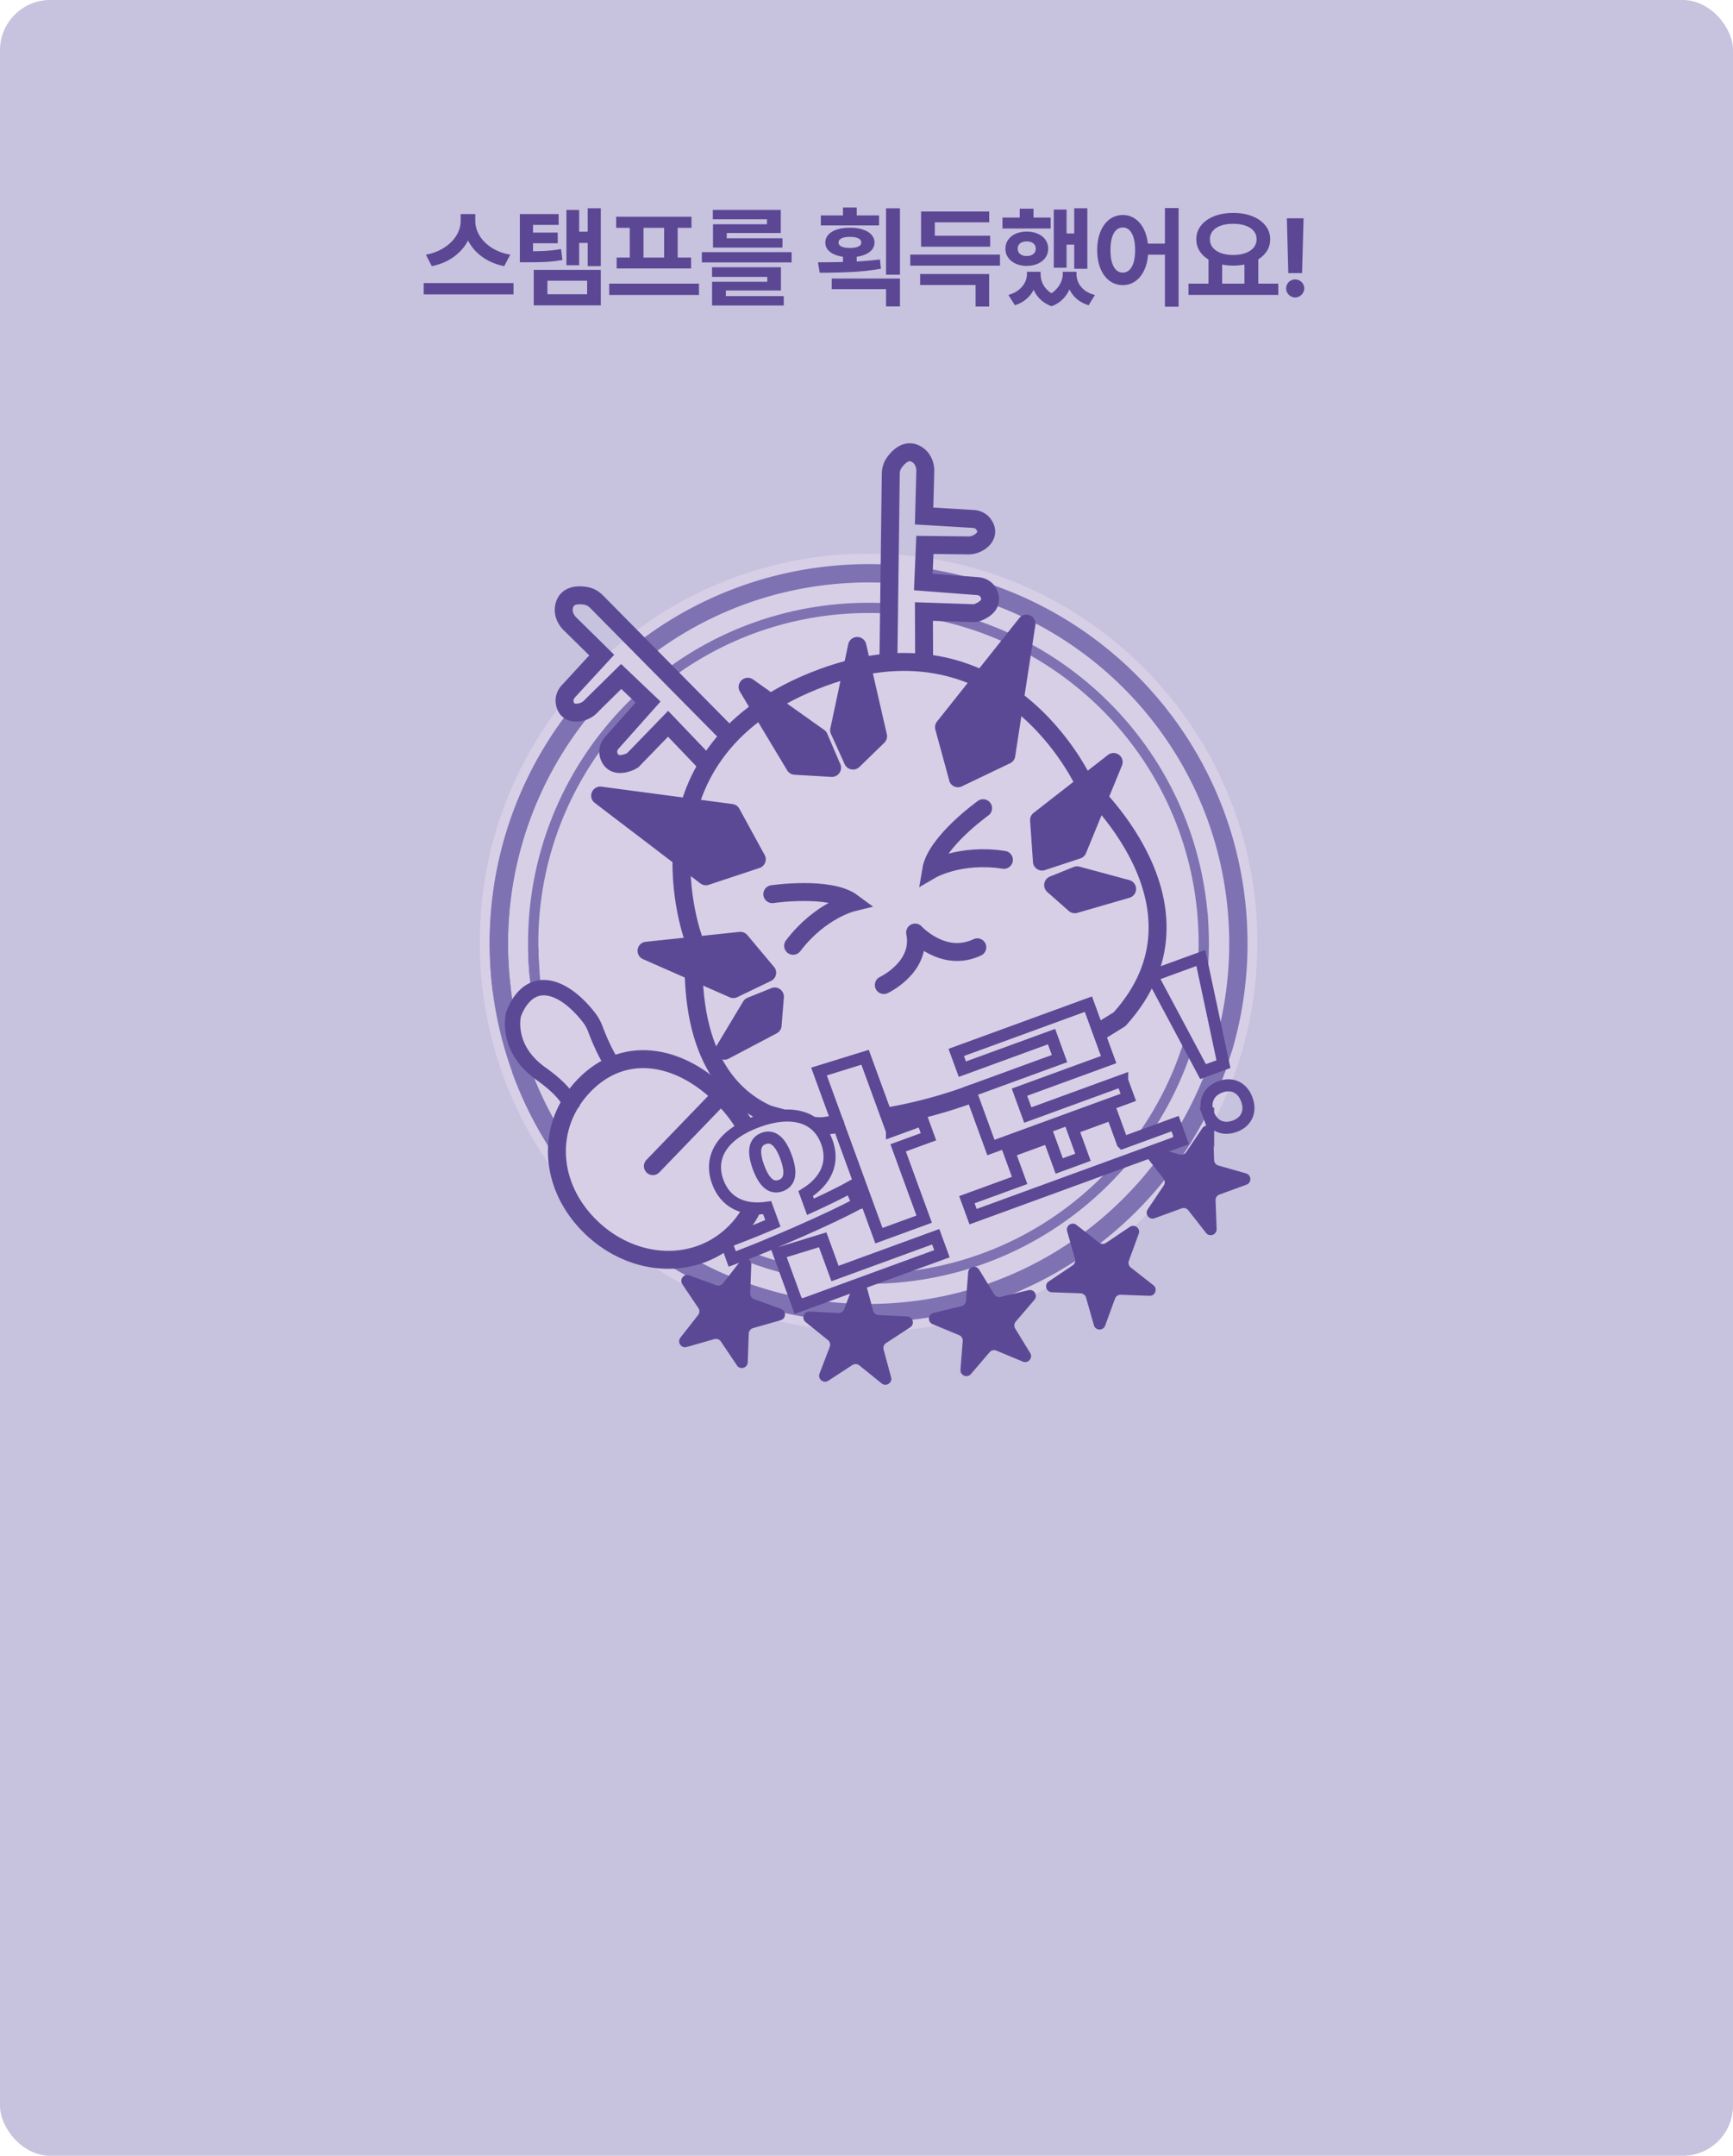 <svg width="345" height="429" fill="none" xmlns="http://www.w3.org/2000/svg"><rect width="345" height="429" rx="10" fill="#C7C2DE"/><path d="M94.114 43.993a8.29 8.29 0 0 1-.999 3.985c-.666 1.24-1.615 2.3-2.846 3.18-1.225.874-2.66 1.475-4.308 1.805l-1.171-2.278c1.404-.264 2.628-.74 3.674-1.428 1.053-.688 1.855-1.493 2.406-2.417.559-.924.838-1.873.838-2.847v-1.396h2.406v1.396Zm.505 0c0 .981.276 1.937.827 2.868.559.931 1.365 1.74 2.417 2.428 1.06.68 2.299 1.146 3.717 1.396l-1.203 2.278c-1.633-.33-3.065-.928-4.297-1.794-1.224-.867-2.166-1.92-2.825-3.158a8.425 8.425 0 0 1-.988-4.018v-1.396h2.352v1.396Zm7.606 14.588H84.35v-2.245h17.875v2.245Zm2.586-8.572c1.54 0 2.815-.029 3.825-.086a29.973 29.973 0 0 0 3.061-.355l.269 2.17a28.784 28.784 0 0 1-3.126.376c-1.01.058-2.353.083-4.029.076h-1.321v-2.181h1.321Zm6.403-5.253h-5.103v6.67h-2.621v-8.83h7.724v2.16Zm-.183 3.652h-5.704v-2.127h5.704v2.127Zm8.572 4.544h-2.61V41.447h2.61v11.505Zm-1.826-4.608h-3.201v-2.245h3.201v2.245Zm-2.481 4.436h-2.535v-11h2.535v11Zm4.307 7.982h-13.352v-7.058h13.352v7.058Zm-10.624-2.202h7.907v-2.697h-7.907v2.697Zm30.173.14h-17.875v-2.257h17.875V58.7Zm-1.493-13.364h-14.996v-2.202h14.996v2.202Zm-.086 8.089h-14.814v-2.17h14.814v2.17Zm-9.464-1.955h-2.739V45.12h2.739v6.349Zm6.8 0h-2.696V45.12h2.696v6.349Zm22.685.752h-17.875V50.18h17.875v2.04Zm-2.127 5.586h-10.968v1.718h-2.739v-3.448h10.989v-.977h-11v-1.913h13.718v4.62Zm.559 2.986H141.76v-1.87h14.266v1.87Zm-.591-14.427h-10.764V48h-2.728v-3.373h10.742v-.988h-10.774v-1.87h13.524v4.598Zm.333 2.9h-13.825V47.42h13.825v1.848Zm19.235-4.404h-11.591v-1.987h11.591v1.987Zm-5.79.452c.96 0 1.808.121 2.546.365.737.236 1.31.58 1.719 1.03.408.445.612.968.612 1.57 0 .587-.204 1.099-.612 1.535-.409.437-.982.774-1.719 1.01-.738.236-1.586.355-2.546.355-.981 0-1.844-.118-2.589-.355-.745-.236-1.318-.573-1.719-1.01a2.198 2.198 0 0 1-.601-1.536c0-.601.2-1.124.601-1.568.401-.451.974-.795 1.719-1.031.745-.244 1.608-.365 2.589-.365Zm0 1.826a4.682 4.682 0 0 0-1.214.118c-.337.086-.598.215-.784.386a.808.808 0 0 0-.279.634c0 .23.093.426.279.591.186.158.447.276.784.355.344.078.748.118 1.214.118.458 0 .852-.04 1.182-.118.336-.08.598-.197.784-.355a.763.763 0 0 0 .279-.59.808.808 0 0 0-.279-.635c-.186-.171-.448-.3-.784-.386a4.463 4.463 0 0 0-1.182-.118Zm1.343-3.234h-2.74v-2.61h2.74v2.61Zm0 9.002h-2.74v-2.728h2.74v2.728Zm8.604 1.762h-2.771V41.458h2.771v13.213Zm0 6.306h-2.771v-3.438h-10.818v-2.105h13.589v5.543Zm-16.328-8.787a172.5 172.5 0 0 0 6.51-.097 67.273 67.273 0 0 0 5.833-.462l.193 1.847a48.826 48.826 0 0 1-5.79.645c-2.012.1-4.143.15-6.391.15l-.355-2.084Zm36.242.676H181.21v-2.202h17.864v2.202Zm-2.159 8.143h-2.696v-4.286h-11.043V54.53h13.739v6.478Zm.204-11.913h-13.75v-2.181h13.75v2.18Zm-.193-4.856h-10.829v3.814h-2.728v-5.962h13.557v2.148Zm19.537 9.25h-2.61V41.446h2.61V53.49Zm-1.912-4.813h-3.201v-2.213h3.201v2.213Zm-2.223 4.597h-2.546V41.705h2.546v11.57Zm-3.169-7.798h-9.593v-2.181h9.593v2.18Zm-4.77.612c.824 0 1.558.143 2.202.43.652.279 1.161.676 1.526 1.192.365.516.548 1.11.548 1.783 0 .666-.183 1.257-.548 1.773-.365.515-.874.92-1.526 1.214-.644.286-1.378.43-2.202.43-.802 0-1.525-.144-2.17-.43-.644-.294-1.149-.699-1.514-1.214a2.984 2.984 0 0 1-.548-1.773c0-.666.182-1.257.548-1.772.365-.523.866-.924 1.504-1.203.644-.287 1.371-.43 2.18-.43Zm0 1.955a2.42 2.42 0 0 0-.945.172c-.265.114-.473.28-.623.494a1.383 1.383 0 0 0-.215.784c0 .3.075.562.226.784.15.215.358.38.623.495.265.114.576.171.934.171.358 0 .673-.057.946-.171.272-.115.483-.28.633-.495a1.36 1.36 0 0 0 .226-.784c0-.308-.075-.57-.226-.784a1.422 1.422 0 0 0-.633-.494 2.429 2.429 0 0 0-.946-.172Zm1.354-3.201h-2.739v-3.309h2.739v3.309Zm.773 9.636c0 .945-.165 1.83-.494 2.653a5.967 5.967 0 0 1-1.482 2.18c-.666.638-1.497 1.114-2.493 1.43l-1.299-2.042c.816-.236 1.5-.573 2.051-1.01.559-.444.971-.941 1.236-1.493a3.84 3.84 0 0 0 .408-1.718v-.387h2.073v.386Zm.645 0c0 .608.111 1.195.333 1.761a4.383 4.383 0 0 0 1.085 1.547c.494.466 1.12.842 1.88 1.128l-1.107 2.02c-.967-.344-1.765-.849-2.395-1.515a6.016 6.016 0 0 1-1.375-2.256 8.294 8.294 0 0 1-.43-2.685v-.387h2.009v.386Zm6.402 0c0 .88-.15 1.747-.451 2.6a6.45 6.45 0 0 1-1.386 2.298c-.623.688-1.414 1.207-2.374 1.558l-1.106-2.02c.744-.308 1.364-.705 1.858-1.192.501-.487.87-1.01 1.107-1.569a4.223 4.223 0 0 0 .365-1.675v-.387h1.987v.386Zm.741 0c0 .623.129 1.217.387 1.783.265.558.67 1.052 1.214 1.482.551.43 1.242.748 2.073.956l-1.257 2.041c-1.002-.3-1.837-.763-2.503-1.386a5.774 5.774 0 0 1-1.482-2.159c-.322-.83-.483-1.736-.483-2.718v-.386h2.051v.386Zm9.215-11.688c.974 0 1.844.287 2.61.86.767.572 1.365 1.385 1.794 2.438.437 1.053.656 2.277.656 3.674 0 1.403-.219 2.632-.656 3.684-.429 1.053-1.027 1.866-1.794 2.439a4.281 4.281 0 0 1-2.61.848 4.348 4.348 0 0 1-2.632-.848c-.766-.566-1.368-1.375-1.805-2.428-.436-1.06-.655-2.292-.655-3.695 0-1.397.219-2.621.655-3.674.437-1.053 1.039-1.866 1.805-2.439a4.311 4.311 0 0 1 2.632-.859Zm0 2.482c-.487-.008-.92.164-1.3.515-.372.351-.659.863-.859 1.536-.194.673-.29 1.486-.29 2.439 0 .952.096 1.765.29 2.438.2.673.487 1.185.859 1.536.38.344.813.516 1.3.516.494 0 .927-.172 1.3-.516.372-.35.659-.863.859-1.536.201-.673.301-1.486.301-2.438 0-.96-.104-1.776-.312-2.45-.2-.673-.483-1.181-.848-1.525a1.774 1.774 0 0 0-1.3-.515Zm11.107 15.758h-2.717V41.404h2.717V61.03Zm-1.547-10.345h-5.317v-2.202h5.317v2.203Zm10.225 6.177h-2.718v-5.489h2.718v5.49Zm7.197 0h-2.761v-5.489h2.761v5.49Zm3.975 1.826h-17.875v-2.245h17.875v2.245Zm-8.97-16.317c1.411 0 2.671.218 3.781.655 1.117.437 1.991 1.053 2.621 1.848.638.795.956 1.708.956 2.74 0 1.038-.315 1.954-.945 2.75-.63.787-1.504 1.4-2.621 1.836-1.11.43-2.374.648-3.792.655-1.411-.007-2.675-.225-3.792-.655-1.11-.437-1.98-1.049-2.61-1.837-.63-.795-.946-1.711-.946-2.75 0-1.031.316-1.944.946-2.739.63-.795 1.504-1.41 2.621-1.848 1.117-.437 2.377-.655 3.781-.655Zm0 2.17c-.931-.007-1.744.111-2.438.355-.695.243-1.236.597-1.622 1.063-.387.458-.581 1.01-.581 1.654 0 .638.194 1.193.581 1.665.386.466.927.828 1.622 1.085.701.25 1.514.376 2.438.376.917 0 1.726-.125 2.428-.376.702-.258 1.246-.62 1.633-1.085.393-.472.59-1.027.59-1.665 0-.644-.193-1.196-.58-1.654-.386-.458-.931-.81-1.632-1.053-.695-.25-1.508-.372-2.439-.365Zm13.705 9.808h-2.739l-.29-10.904h3.33l-.301 10.904Zm-1.364 4.844c-.323 0-.623-.082-.903-.247a1.98 1.98 0 0 1-.666-.666 1.812 1.812 0 0 1-.236-.902c0-.315.079-.609.236-.88a1.808 1.808 0 0 1 3.116 0c.171.271.257.565.257.88 0 .322-.086.623-.257.902a1.98 1.98 0 0 1-.666.666 1.674 1.674 0 0 1-.881.247Z" fill="#5C4795"/><path opacity=".6" d="M172.911 264.986c42.754 0 77.412-34.658 77.412-77.411s-34.658-77.411-77.412-77.411c-42.753 0-77.411 34.658-77.411 77.411s34.658 77.411 77.411 77.411Z" fill="#DFD7EB"/><path d="M128.161 129.238c11.361-8.714 25.382-14.212 40.762-15.047a75.325 75.325 0 0 1 8.148 0M99.918 197.202a73.153 73.153 0 0 1-.503-5.514c-1.019-18.785 5.096-36.309 15.985-49.933M110.945 227.45a73.198 73.198 0 0 1-7.283-14.736M242.358 212.174c-9.606 27.218-34.834 47.359-65.45 49.025-15.269.831-29.703-3.056-41.887-10.386" stroke="#7F72B3" stroke-width="3.644" stroke-miterlimit="10"/><path d="M244.41 208.811c-.119.396-1.304 3.95-1.428 4.346" stroke="#7F72B3" stroke-width="1.794" stroke-miterlimit="10"/><path d="M197.055 118.133c27.389 9.516 47.695 34.825 49.366 65.568a73.581 73.581 0 0 1-2.915 24.939M115.44 141.793c-17.196 21.529-21.538 51.88-8.643 78.285a74.733 74.733 0 0 0 4.138 7.381M183.842 114.881c2.51.375 4.982.878 7.411 1.5" stroke="#7F72B3" stroke-width="3.644" stroke-miterlimit="10"/><path d="M106.408 193.618a66.25 66.25 0 0 1-.161-2.28c-1.126-20.707 7.312-39.718 21.461-52.745M156.135 252.347a66.343 66.343 0 0 1-8.097-2.664M223.488 231.248c-11.442 13.296-28.079 22.092-46.979 23.119-.87.046-1.735.076-2.6.089M236.577 207.771a66.776 66.776 0 0 1-8.932 18.132" stroke="#7F72B3" stroke-width="2.041" stroke-miterlimit="10"/><path d="M106.159 188.499c.026 3.128.269 6.243.725 9.324M184.227 121.926c30.022 5.143 53.593 30.474 55.315 62.172a66.984 66.984 0 0 1-.073 8.485M133.398 133.895c10.105-7.427 22.416-12.098 35.874-12.827 2.6-.14 5.174-.132 7.709.021" stroke="#7F72B3" stroke-width="2.041" stroke-miterlimit="10"/><path d="M152.835 221.701c-7.769-3.507-15.985-12.371-14.617-34.416 0 0-14.059-36.539 23.775-51.774 37.834-15.24 53.879 20.447 53.879 20.447s27.474 24.261 6.993 46.877l-3.529 2.182" stroke="#5C4996" stroke-width="3.571" stroke-linecap="round" stroke-linejoin="round"/><path d="M166.285 223.73s-.541.116-2.34.367" stroke="#5C4996" stroke-width="3.571" stroke-miterlimit="10" stroke-linecap="round"/><path d="M164.074 223.488s-1.104.017-2.008-.051M156.246 222s-2.165-.584-3.039-.835" stroke="#5C4996" stroke-width="2.318" stroke-miterlimit="10" stroke-linecap="round"/><path d="M193.968 217.479a95.278 95.278 0 0 1-16.803 4.607M140.719 152.107l-7.718-8.076-6.768 6.976a2.576 2.576 0 0 1-.813.571c-1.049.452-3.469 1.181-4.232-1.27-.264-.852-.013-1.79.579-2.459l7.245-8.139-5.348-5.089-5.826 5.736c-.315.371-.69.687-1.116.925-1.492.844-4.1.976-4.326-1.696-.059-.682.209-1.355.639-1.888l6.755-7.338-6.337-6.235c-.899-.886-1.411-2.16-1.163-3.401.264-1.329 1.257-2.637 4.3-2.152.809.128 1.555.542 2.135 1.121l27.197 27.517M183.978 132.861l-.047-11.17 9.712.328c.337.013.669-.034.984-.153 1.066-.405 3.32-1.56 2.165-3.852-.4-.797-1.231-1.3-2.122-1.368l-10.863-.831.32-7.377 8.178.089c.486.047.971.013 1.444-.106 1.658-.426 3.627-2.144 1.939-4.223-.43-.533-1.091-.831-1.768-.917l-9.955-.596.238-8.89c.035-1.266-.481-2.531-1.521-3.256-1.112-.775-2.732-1.027-4.59 1.432-.494.656-.745 1.47-.758 2.289l-.49 38.686" stroke="#5C4996" stroke-width="3.571" stroke-miterlimit="10"/><path d="m165.641 152.763-2.591-6.043-.013-.017-14.14-10.028c-.038-.025-.085.017-.06.056l9.393 15.64s.021.021.034.021l7.338.43c.03 0 .056-.03.043-.059h-.004ZM167.06 145.334l2.719 5.996c.013.025.047.034.068.013l4.943-4.807s.017-.026.013-.039l-4.112-17.92c-.009-.042-.073-.042-.081 0l-3.554 16.731v.026h.004ZM150.66 171.002l-5.042-9.218s-.008-.008-.017-.008l-26.106-3.461s-.03.026-.017.035l21.035 16.032s.013.004.017 0l10.113-3.354s.017-.017.012-.03l.005.004ZM190.693 154.855l-2.765-10.134v-.017l16.394-20.605s.038-.004.034.018l-4.023 26.14s-.004.013-.013.017l-9.609 4.603s-.026 0-.03-.013l.012-.009ZM152.719 193.562l-5.306-6.332s-.012-.009-.017-.009l-18.678 1.969s-.026.03-.004.038l17.272 7.599h.017l6.716-3.235s.017-.021.008-.03h-.008ZM154.215 198.302l-4.726 1.904s-.018.009-.022.018l-5.284 8.804c-.021.038.017.081.055.06l9.555-5.033s.021-.022.021-.034l.456-5.681c0-.03-.03-.055-.06-.043l.005.005ZM207.42 171.437l-.571-8.242s0-.013.008-.017l14.818-11.545s.038.005.029.026l-7.163 17.455-.013.013-7.078 2.331s-.026-.004-.026-.017l-.004-.004ZM209.682 176.089l4.726-1.904h.026l9.917 2.676a.042.042 0 0 1 0 .081l-10.373 3.004s-.03 0-.038-.008l-4.271-3.772c-.025-.021-.017-.059.013-.072v-.005Z" fill="#5C4996" stroke="#5C4996" stroke-width="3.571" stroke-linejoin="round"/><path d="M153.745 177.94s11.434-1.691 15.947 1.654c0 0-6.444 1.564-11.8 8.621M195.713 160.834s-9.405 6.716-10.334 12.256c0 0 5.727-3.345 14.476-1.981" stroke="#5C4996" stroke-width="3.571" stroke-miterlimit="10" stroke-linecap="round"/><path d="M175.947 196.022s7.646-3.571 6.231-10.445c0 0 5.608 6.158 12.384 2.936" stroke="#5C4996" stroke-width="3.571" stroke-linecap="round" stroke-linejoin="round"/><path d="M113.913 220.598c-.307-1.257-1.564-3.627-6.222-6.934-7.181-5.097-5.48-11.719-5.48-11.719s1.815-6.03 6.793-5.348c3.584.49 6.733 3.946 8.216 5.847a8.723 8.723 0 0 1 1.283 2.292c.728 1.935 2.425 6.069 4.321 8.251" stroke="#5C4996" stroke-width="3.06" stroke-miterlimit="10"/><path d="M149.856 240.222c-.763 1.675-1.854 3.286-3.311 4.79-7.756 8.033-20.422 7.381-28.885-.792-8.464-8.174-9.133-20.175-1.377-28.208 7.757-8.033 18.594-6.366 27.053 1.807 2.058 1.99 3.767 4.143 5.058 6.384" stroke="#5C4996" stroke-width="3.571" stroke-miterlimit="10"/><path d="m129.97 232.062 15.047-15.602" stroke="#5C4996" stroke-width="3.571" stroke-miterlimit="10" stroke-linecap="round"/><path d="m156.135 252.347-1.078-2.953 8.724-2.676 2.45 6.712 20.051-7.322 1.236 3.38-28.613 10.449-2.774-7.594m14.626-12.819c-5.05 2.813-18.18 8.528-24.981 11.012l-1.232-3.379c2.523-.921 5.868-2.246 9.32-3.708l-1.134-3.111c-4.76.665-8.344-1.04-9.84-5.139-1.892-5.182 1.198-9.58 7.914-12.031 6.712-2.45 11.911-1.082 13.803 4.1 1.496 4.1-.144 7.713-4.214 10.27l.954 2.613c3.282-1.505 6.184-2.924 8.008-3.946l1.415 3.315-.013.004Zm-19.77-7.283c1.202 3.29 2.702 4.326 4.458 3.682 1.756-.643 2.237-2.399 1.036-5.689-1.185-3.243-2.702-4.325-4.458-3.682-1.756.644-2.22 2.446-1.036 5.689Zm26.58-7.202 6.038-2.203 1.232 3.379-6.039 2.204 5.182 14.191-9.008 3.29-11.929-32.665 9.176-2.839 5.348 14.643ZM223.403 215.042l1.219 3.332-27.351 9.985-4.095-11.221 17.754-6.481-1.594-4.373-17.754 6.482-1.219-3.332 26.311-9.61 4.032 11.037-17.754 6.482 1.662 4.551 18.789-6.861v.009Zm.077 12.38 10.454-3.819 1.235 3.38-41.452 15.137-1.231-3.38 10.496-3.831-2.088-5.723 7.884-2.881 2.088 5.723 4.73-1.726-2.088-5.723 7.884-2.881 2.088 5.724ZM229.323 194.19l9.734-3.554 4.5 21.133-4.057 1.483-10.177-19.058v-.004Zm11.187 27.423c-.887-2.433.102-4.479 2.442-5.335 2.297-.84 4.372.089 5.259 2.522.89 2.434-.099 4.479-2.4 5.319-2.344.856-4.419-.073-5.305-2.506h.004Z" stroke="#5C4895" stroke-width="2.395" stroke-miterlimit="10"/><path d="m146.701 271.702-3.192-4.743a1.177 1.177 0 0 0-1.304-.477l-5.497 1.568c-1.1.315-1.956-.963-1.253-1.862l3.524-4.5c.315-.401.337-.964.051-1.385l-3.192-4.744c-.639-.95.311-2.16 1.385-1.764l5.37 1.965a1.184 1.184 0 0 0 1.334-.38l3.524-4.5c.703-.899 2.148-.371 2.11.772l-.209 5.714a1.18 1.18 0 0 0 .775 1.151l5.37 1.964c1.074.393 1.018 1.931-.081 2.242l-5.498 1.568c-.49.141-.835.58-.856 1.091l-.209 5.715c-.043 1.142-1.521 1.564-2.156.614l.004-.009ZM175.52 275.299l-4.449-3.588a1.176 1.176 0 0 0-1.385-.068l-4.791 3.123c-.958.623-2.152-.341-1.747-1.41l2.037-5.34a1.17 1.17 0 0 0-.362-1.338l-4.449-3.588c-.891-.716-.341-2.152.801-2.097l5.711.29c.511.025.98-.282 1.163-.759l2.037-5.34c.409-1.069 1.943-.988 2.242.116l1.491 5.518c.132.495.571.844 1.078.87l5.711.289c1.142.06 1.543 1.543.584 2.165l-4.79 3.124a1.186 1.186 0 0 0-.495 1.296l1.492 5.518c.298 1.104-.989 1.944-1.879 1.228v-.009ZM191.206 272.575l.451-5.697a1.176 1.176 0 0 0-.724-1.185l-5.28-2.19c-1.057-.439-.934-1.969.179-2.238l5.561-1.329c.499-.12.861-.546.903-1.053l.452-5.698c.09-1.138 1.586-1.495 2.182-.52l2.983 4.876c.269.434.784.652 1.283.532l5.561-1.329c1.113-.264 1.914 1.044 1.172 1.913L202.213 263a1.18 1.18 0 0 0-.111 1.38l2.983 4.876c.597.976-.404 2.143-1.457 1.704l-5.28-2.19a1.176 1.176 0 0 0-1.347.324l-3.716 4.342c-.741.87-2.165.277-2.071-.861h-.008ZM217.773 263.724l-1.568-5.498a1.185 1.185 0 0 0-1.091-.856l-5.715-.209c-1.142-.043-1.564-1.521-.614-2.156l4.744-3.192c.426-.286.618-.81.477-1.304l-1.568-5.498c-.316-1.099.963-1.956 1.862-1.253l4.5 3.525c.401.315.963.336 1.385.051l4.743-3.192c.951-.639 2.161.311 1.765 1.385l-1.965 5.37a1.182 1.182 0 0 0 .379 1.333l4.5 3.525c.9.703.371 2.148-.771 2.109l-5.715-.209a1.178 1.178 0 0 0-1.15.776l-1.965 5.37c-.392 1.074-1.93 1.018-2.241-.081l.008.004ZM240.093 245.348l-3.525-4.5a1.181 1.181 0 0 0-1.334-.379l-5.369 1.96c-1.074.392-2.02-.818-1.385-1.769l3.192-4.743a1.179 1.179 0 0 0-.051-1.385l-3.525-4.5c-.703-.899.154-2.173 1.253-1.862l5.498 1.568a1.18 1.18 0 0 0 1.304-.477l3.192-4.743c.639-.947 2.118-.525 2.156.617l.205 5.715c.017.512.362.951.856 1.091l5.498 1.568c1.099.316 1.154 1.85.08 2.242l-5.369 1.96a1.18 1.18 0 0 0-.776 1.151l.205 5.715c.042 1.142-1.402 1.67-2.11.771h.005Z" fill="#5C4996"/></svg>